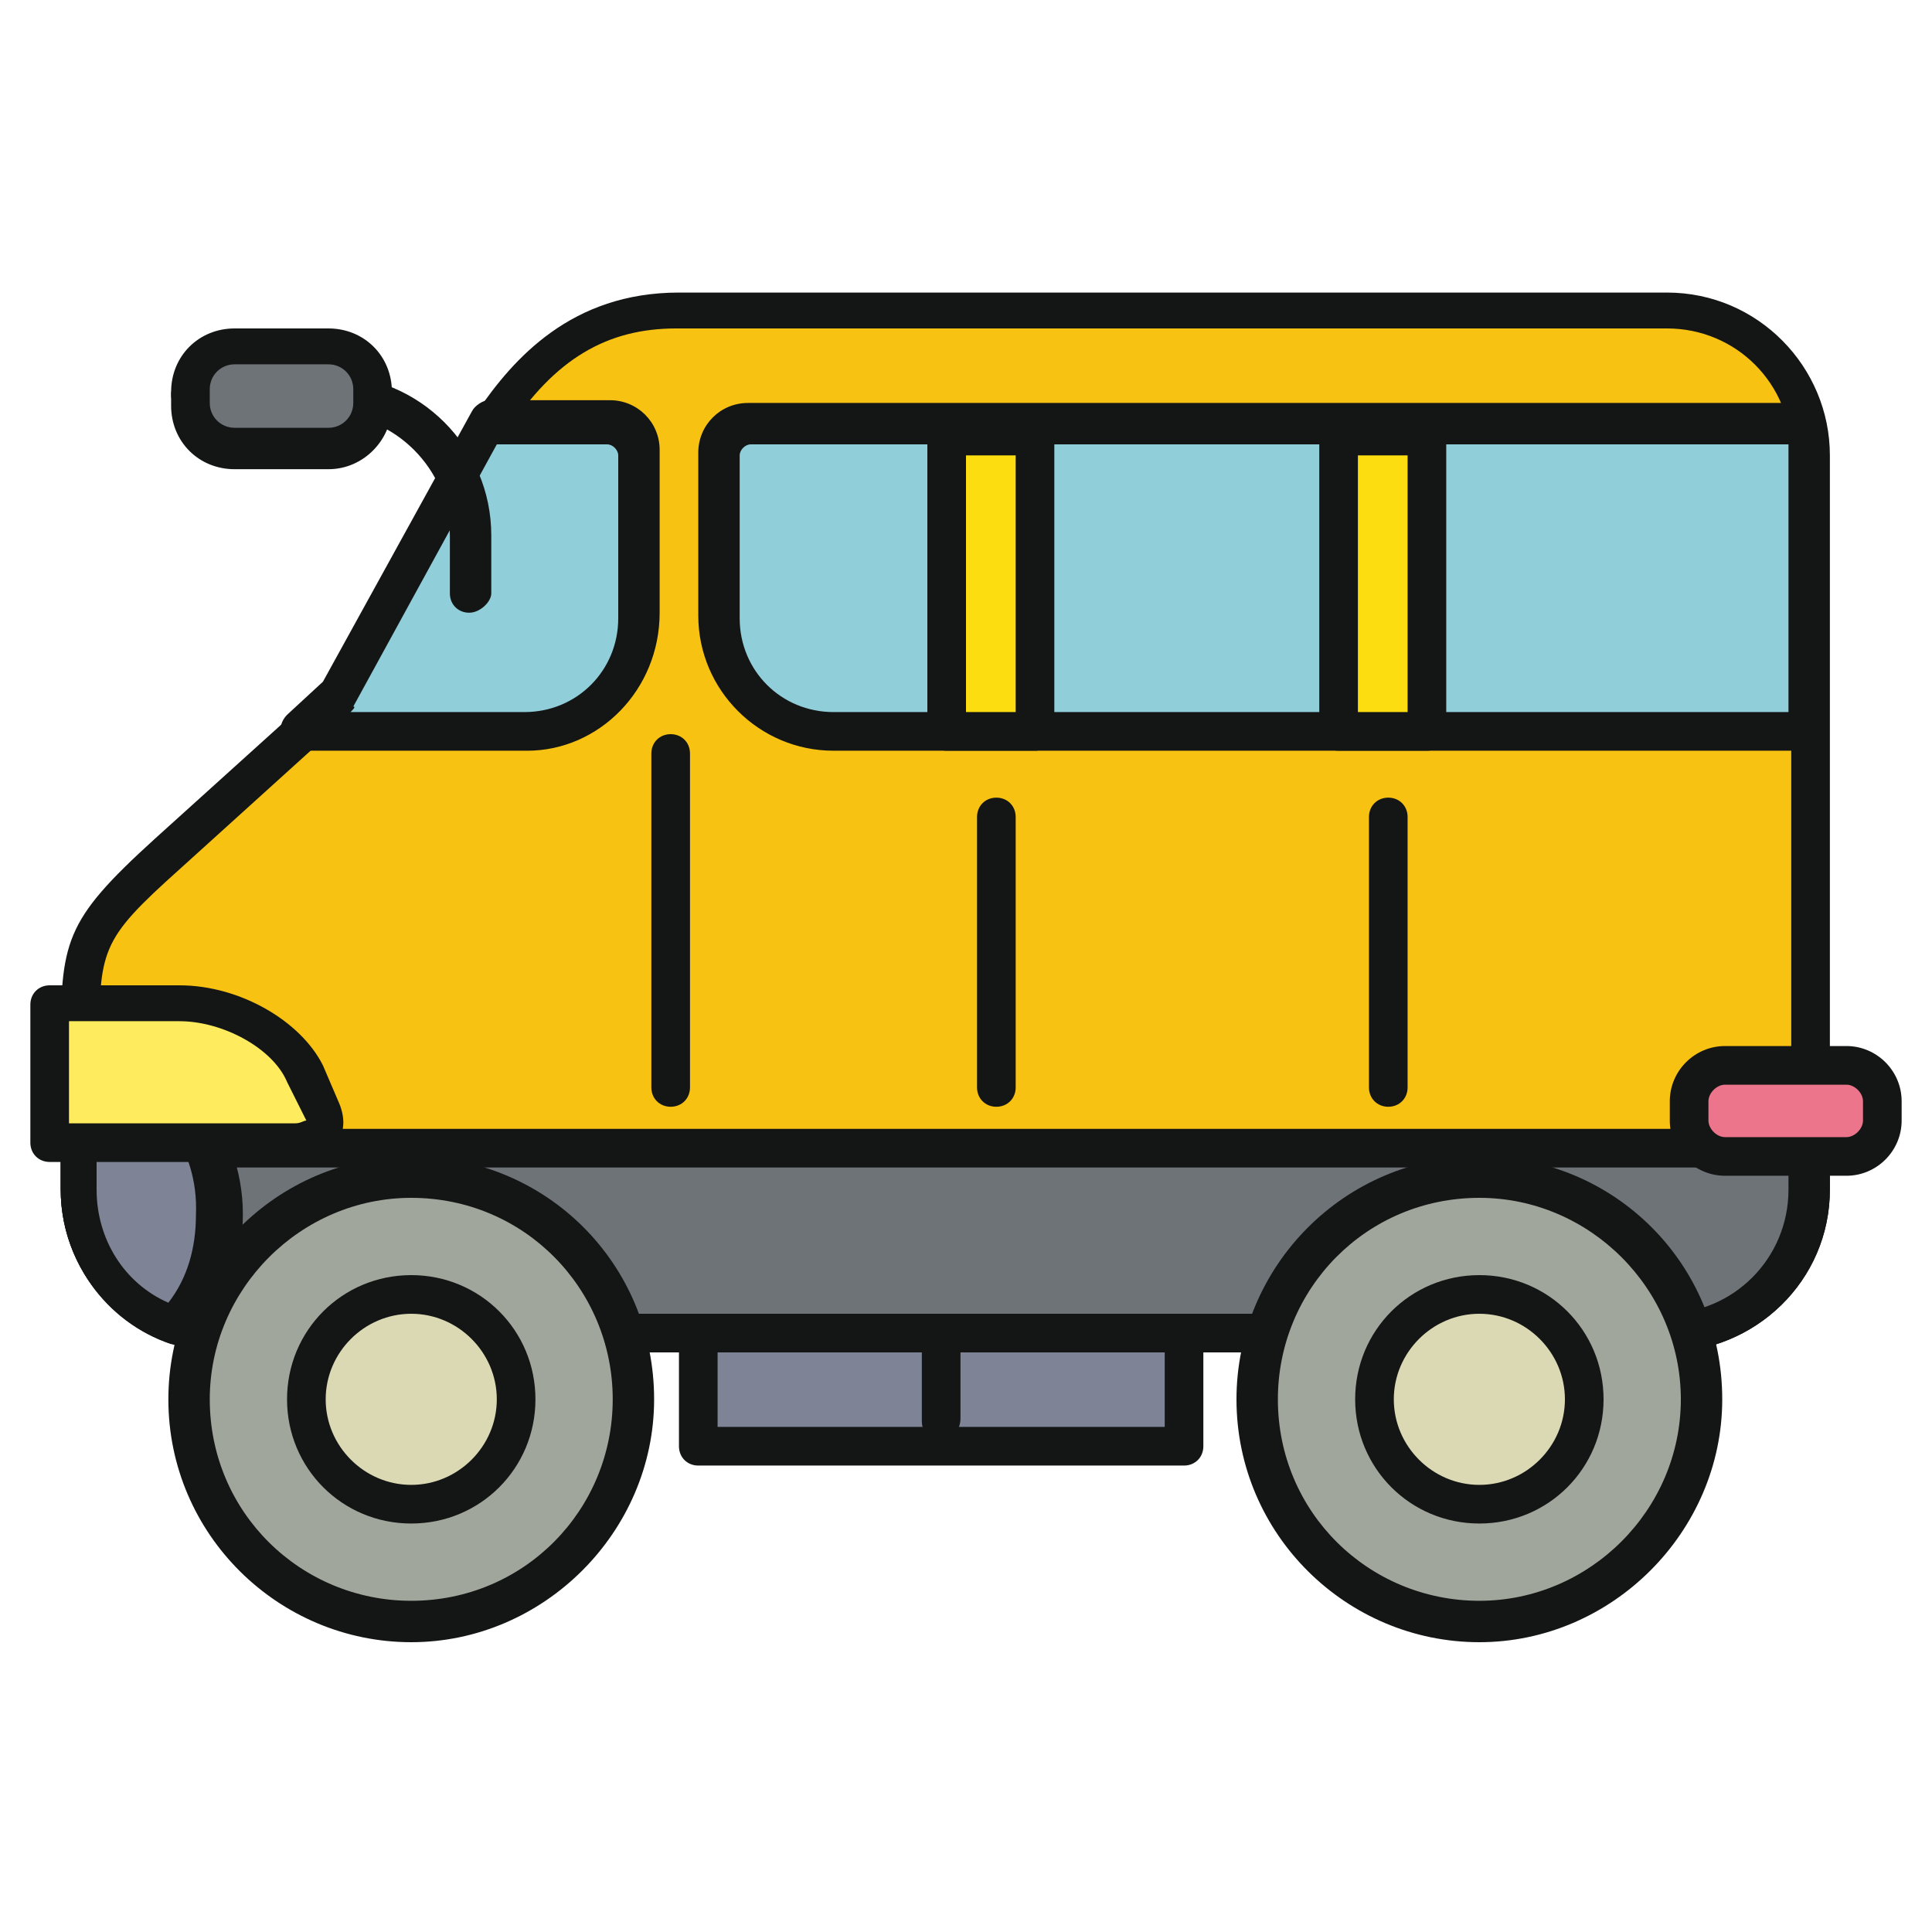 <?xml version="1.0" standalone="no"?><!DOCTYPE svg PUBLIC "-//W3C//DTD SVG 1.1//EN" "http://www.w3.org/Graphics/SVG/1.1/DTD/svg11.dtd"><svg viewBox="0 0 1024 1024" version="1.1" xmlns="http://www.w3.org/2000/svg" xmlns:xlink="http://www.w3.org/1999/xlink" width="200" height="200"><path d="M358.4 163.84h523.703c42.423 0 76.069 33.646 76.069 76.069V629.029c0 42.423-33.646 76.069-76.069 76.069H118.491c-42.423 0-76.069-33.646-76.069-76.069v-58.514c0-67.291-4.389-73.143 45.349-118.491l92.16-83.383 80.457-146.286c23.406-33.646 52.663-58.514 98.011-58.514z" fill="#F8C213" /><path d="M882.103 716.8H118.491c-48.274 0-86.309-39.497-86.309-86.309V555.886c0-57.051 1.463-67.291 49.737-111.177l90.697-81.92 80.457-144.823c19.017-27.794 49.737-62.903 106.789-62.903h523.703c48.274 0 86.309 39.497 86.309 86.309v389.12c0 48.274-39.497 86.309-87.771 86.309zM358.4 174.08c-36.571 0-64.366 16.091-89.234 54.126l-80.457 146.286c0 1.463-1.463 1.463-1.463 2.926l-92.16 83.383c-42.423 38.034-42.423 42.423-42.423 95.086v76.069c0 36.571 29.257 65.829 65.829 65.829h765.074c36.571 0 65.829-29.257 65.829-65.829V239.909c0-36.571-29.257-65.829-65.829-65.829H358.4z" fill="#141515" /><path d="M159.451 387.657l20.48-19.017 78.994-144.823h64.366c8.777 0 16.091 7.314 16.091 16.091v86.309c0 33.646-27.794 61.44-61.44 61.44h-118.491z" fill="#90CED9" /><path d="M279.406 397.897h-119.954c-4.389 0-8.777-2.926-10.24-7.314-1.463-4.389 0-8.777 2.926-11.703l19.017-17.554 78.994-143.36c1.463-2.926 5.851-5.851 8.777-5.851h64.366c14.629 0 26.331 11.703 26.331 26.331v86.309c0 40.96-32.183 73.143-70.217 73.143z m-93.623-20.48H277.943c27.794 0 49.737-21.943 49.737-49.737v-86.309c0-2.926-2.926-5.851-5.851-5.851h-58.514l-76.069 138.971c1.463 0 0 1.463-1.463 2.926z" fill="#141515" /><path d="M956.709 225.28c1.463 5.851 1.463 10.24 1.463 16.091v147.749H441.783c-33.646 0-61.44-27.794-61.44-61.44v-86.309c0-8.777 7.314-16.091 16.091-16.091h560.274z" fill="#90CED9" /><path d="M959.634 397.897H441.783c-39.497 0-71.68-32.183-71.68-71.68v-86.309c0-14.629 11.703-26.331 26.331-26.331h560.274c4.389 0 8.777 2.926 10.24 8.777 1.463 5.851 1.463 11.703 1.463 17.554v147.749c1.463 5.851-4.389 10.24-8.777 10.24zM397.897 235.52c-2.926 0-5.851 2.926-5.851 5.851v86.309c0 27.794 21.943 49.737 49.737 49.737h506.149v-136.046-5.851H397.897z" fill="#141515" /><path d="M959.634 608.549v21.943c0 42.423-33.646 76.069-76.069 76.069H118.491c-42.423 0-76.069-33.646-76.069-76.069v-21.943h917.211z" fill="#6E7377" /><path d="M882.103 716.8H118.491c-48.274 0-86.309-39.497-86.309-86.309v-21.943c0-5.851 4.389-10.24 10.24-10.24h917.211c5.851 0 10.24 4.389 10.24 10.24v21.943c0 48.274-39.497 86.309-87.771 86.309zM51.2 618.789v11.703c0 36.571 29.257 65.829 65.829 65.829h765.074c36.571 0 65.829-29.257 65.829-65.829v-11.703H51.2z" fill="#141515" /><path d="M217.966 860.16c64.366 0 118.491-52.663 118.491-118.491 0-64.366-52.663-118.491-118.491-118.491-64.366 0-118.491 52.663-118.491 118.491s54.126 118.491 118.491 118.491z" fill="#A1A69C" /><path d="M217.966 870.4c-70.217 0-128.731-57.051-128.731-128.731 0-70.217 57.051-128.731 128.731-128.731s128.731 57.051 128.731 128.731c0 70.217-58.514 128.731-128.731 128.731z m0-235.52c-58.514 0-106.789 48.274-106.789 106.789 0 59.977 48.274 106.789 106.789 106.789 59.977 0 106.789-48.274 106.789-106.789s-46.811-106.789-106.789-106.789z" fill="#141515" /><path d="M217.966 741.669m-55.589 0a55.589 55.589 0 1 0 111.177 0 55.589 55.589 0 1 0-111.177 0Z" fill="#DAD9B4" /><path d="M217.966 807.497c-36.571 0-65.829-29.257-65.829-65.829s29.257-65.829 65.829-65.829 65.829 29.257 65.829 65.829-29.257 65.829-65.829 65.829z m0-111.177c-24.869 0-45.349 20.48-45.349 45.349 0 24.869 20.48 45.349 45.349 45.349 24.869 0 45.349-20.48 45.349-45.349 0-24.869-20.48-45.349-45.349-45.349z" fill="#141515" /><path d="M784.091 860.16c64.366 0 118.491-52.663 118.491-118.491 0-64.366-52.663-118.491-118.491-118.491-64.366 0-118.491 52.663-118.491 118.491s54.126 118.491 118.491 118.491z" fill="#A1A69C" /><path d="M784.091 870.4c-70.217 0-128.731-57.051-128.731-128.731 0-70.217 57.051-128.731 128.731-128.731s128.731 57.051 128.731 128.731c0 70.217-58.514 128.731-128.731 128.731z m0-235.52c-59.977 0-106.789 48.274-106.789 106.789 0 59.977 48.274 106.789 106.789 106.789s106.789-48.274 106.789-106.789-48.274-106.789-106.789-106.789z" fill="#141515" /><path d="M784.091 741.669m-55.589 0a55.589 55.589 0 1 0 111.177 0 55.589 55.589 0 1 0-111.177 0Z" fill="#DAD9B4" /><path d="M784.091 807.497c-36.571 0-65.829-29.257-65.829-65.829s29.257-65.829 65.829-65.829 65.829 29.257 65.829 65.829-29.257 65.829-65.829 65.829z m0-111.177c-24.869 0-45.349 20.48-45.349 45.349 0 24.869 20.48 45.349 45.349 45.349s45.349-20.48 45.349-45.349c0-24.869-20.48-45.349-45.349-45.349z" fill="#141515" /><path d="M370.103 706.56h257.463v59.977H370.103z" fill="#7E8495" /><path d="M627.566 776.777H370.103c-5.851 0-10.24-4.389-10.24-10.24v-59.977c0-5.851 4.389-10.24 10.24-10.24h257.463c5.851 0 10.24 4.389 10.24 10.24v59.977c0 5.851-4.389 10.24-10.24 10.24zM380.343 756.297h236.983V716.8H380.343v39.497z" fill="#141515" /><path d="M498.834 763.611c-5.851 0-10.24-4.389-10.24-10.24V716.8c0-5.851 4.389-10.24 10.24-10.24 5.851 0 10.24 4.389 10.24 10.24v35.109c0 5.851-4.389 11.703-10.24 11.703z" fill="#141515" /><path d="M355.474 586.606c-5.851 0-10.24-4.389-10.24-10.24V399.36c0-5.851 4.389-10.24 10.24-10.24 5.851 0 10.24 4.389 10.24 10.24v177.006c0 5.851-4.389 10.24-10.24 10.24z" fill="#141515" /><path d="M528.091 586.606c-5.851 0-10.24-4.389-10.24-10.24v-143.36c0-5.851 4.389-10.24 10.24-10.24 5.851 0 10.24 4.389 10.24 10.24v143.36c0 5.851-4.389 10.24-10.24 10.24z" fill="#141515" /><path d="M735.817 586.606c-5.851 0-10.24-4.389-10.24-10.24v-143.36c0-5.851 4.389-10.24 10.24-10.24 5.851 0 10.24 4.389 10.24 10.24v143.36c0 5.851-4.389 10.24-10.24 10.24z" fill="#141515" /><path d="M501.76 231.131h46.811v156.526h-46.811z" fill="#FCDD10" /><path d="M548.571 397.897h-46.811c-5.851 0-10.24-4.389-10.24-10.24V231.131c0-5.851 4.389-10.24 10.24-10.24h46.811c5.851 0 10.24 4.389 10.24 10.24v156.526c0 5.851-4.389 10.24-10.24 10.24zM512 377.417h26.331v-136.046H512v136.046z" fill="#141515" /><path d="M709.486 231.131h46.811v156.526h-46.811z" fill="#FCDD10" /><path d="M756.297 397.897h-46.811c-5.851 0-10.24-4.389-10.24-10.24V231.131c0-5.851 4.389-10.24 10.24-10.24h46.811c5.851 0 10.24 4.389 10.24 10.24v156.526c0 5.851-4.389 10.24-10.24 10.24z m-36.571-20.48H746.057v-136.046h-26.331v136.046z" fill="#141515" /><path d="M914.286 564.663h64.366c10.24 0 19.017 8.777 19.017 19.017v10.24c0 10.24-8.777 19.017-19.017 19.017h-64.366c-10.24 0-19.017-8.777-19.017-19.017v-10.24c0-10.24 7.314-19.017 19.017-19.017z" fill="#EC748B" /><path d="M978.651 623.177h-64.366c-16.091 0-29.257-13.166-29.257-29.257v-10.24c0-16.091 13.166-29.257 29.257-29.257h64.366c16.091 0 29.257 13.166 29.257 29.257v10.24c0 16.091-13.166 29.257-29.257 29.257z m-64.366-48.274c-4.389 0-8.777 4.389-8.777 8.777v10.24c0 4.389 4.389 8.777 8.777 8.777h64.366c4.389 0 8.777-4.389 8.777-8.777v-10.24c0-4.389-4.389-8.777-8.777-8.777h-64.366z" fill="#141515" /><path d="M93.623 702.171c-30.72-10.24-51.2-39.497-51.2-71.68V570.514v-14.629c42.423 7.314 74.606 43.886 74.606 87.771-1.463 21.943-10.24 43.886-23.406 58.514z" fill="#7E8495" /><path d="M93.623 712.411h-2.926c-35.109-11.703-58.514-45.349-58.514-81.92V555.886c0-2.926 1.463-5.851 4.389-7.314 2.926-1.463 5.851-2.926 8.777-2.926 48.274 8.777 83.383 49.737 83.383 98.011 0 24.869-8.777 48.274-24.869 65.829-4.389 2.926-7.314 2.926-10.24 2.926z m-42.423-143.36v61.44c0 26.331 14.629 49.737 38.034 59.977 10.24-13.166 14.629-29.257 14.629-46.811 1.463-35.109-20.48-64.366-52.663-74.606z" fill="#141515" /><path d="M26.331 605.623v-29.257-43.886h68.754c27.794 0 57.051 16.091 65.829 36.571l8.777 20.48c4.389 8.777-2.926 16.091-14.629 16.091H26.331z" fill="#FFEC5E" /><path d="M156.526 615.863H26.331c-5.851 0-10.24-4.389-10.24-10.24v-45.349-27.794c0-5.851 4.389-10.24 10.24-10.24h68.754c32.183 0 64.366 19.017 76.069 42.423l8.777 20.48c2.926 7.314 2.926 14.629-1.463 20.48-2.926 5.851-11.703 10.24-21.943 10.24z m-119.954-20.48h119.954c2.926 0 4.389-1.463 5.851-1.463l-10.24-20.48C144.823 555.886 118.491 541.257 95.086 541.257h-58.514v54.126z" fill="#141515" /><path d="M248.686 324.754c-5.851 0-10.24-4.389-10.24-10.24v-30.72c0-35.109-29.257-64.366-64.366-64.366h-73.143c-5.851 0-10.24-4.389-10.24-10.24 0-5.851 4.389-10.24 10.24-10.24H175.543c46.811 0 84.846 38.034 84.846 84.846v30.72c0 4.389-5.851 10.24-11.703 10.24z" fill="#141515" /><path d="M124.343 182.857h49.737c13.166 0 23.406 10.24 23.406 23.406v7.314c0 13.166-10.24 23.406-23.406 23.406H124.343c-13.166 0-23.406-10.24-23.406-23.406v-7.314c0-13.166 10.24-23.406 23.406-23.406z" fill="#6E7377" /><path d="M174.08 248.686H124.343c-19.017 0-33.646-14.629-33.646-33.646v-7.314c0-19.017 14.629-33.646 33.646-33.646h49.737c19.017 0 33.646 14.629 33.646 33.646v7.314c0 17.554-14.629 33.646-33.646 33.646z m-49.737-55.589c-7.314 0-13.166 5.851-13.166 13.166v7.314c0 7.314 5.851 13.166 13.166 13.166h49.737c7.314 0 13.166-5.851 13.166-13.166v-7.314c0-7.314-5.851-13.166-13.166-13.166H124.343z" fill="#141515" /></svg>